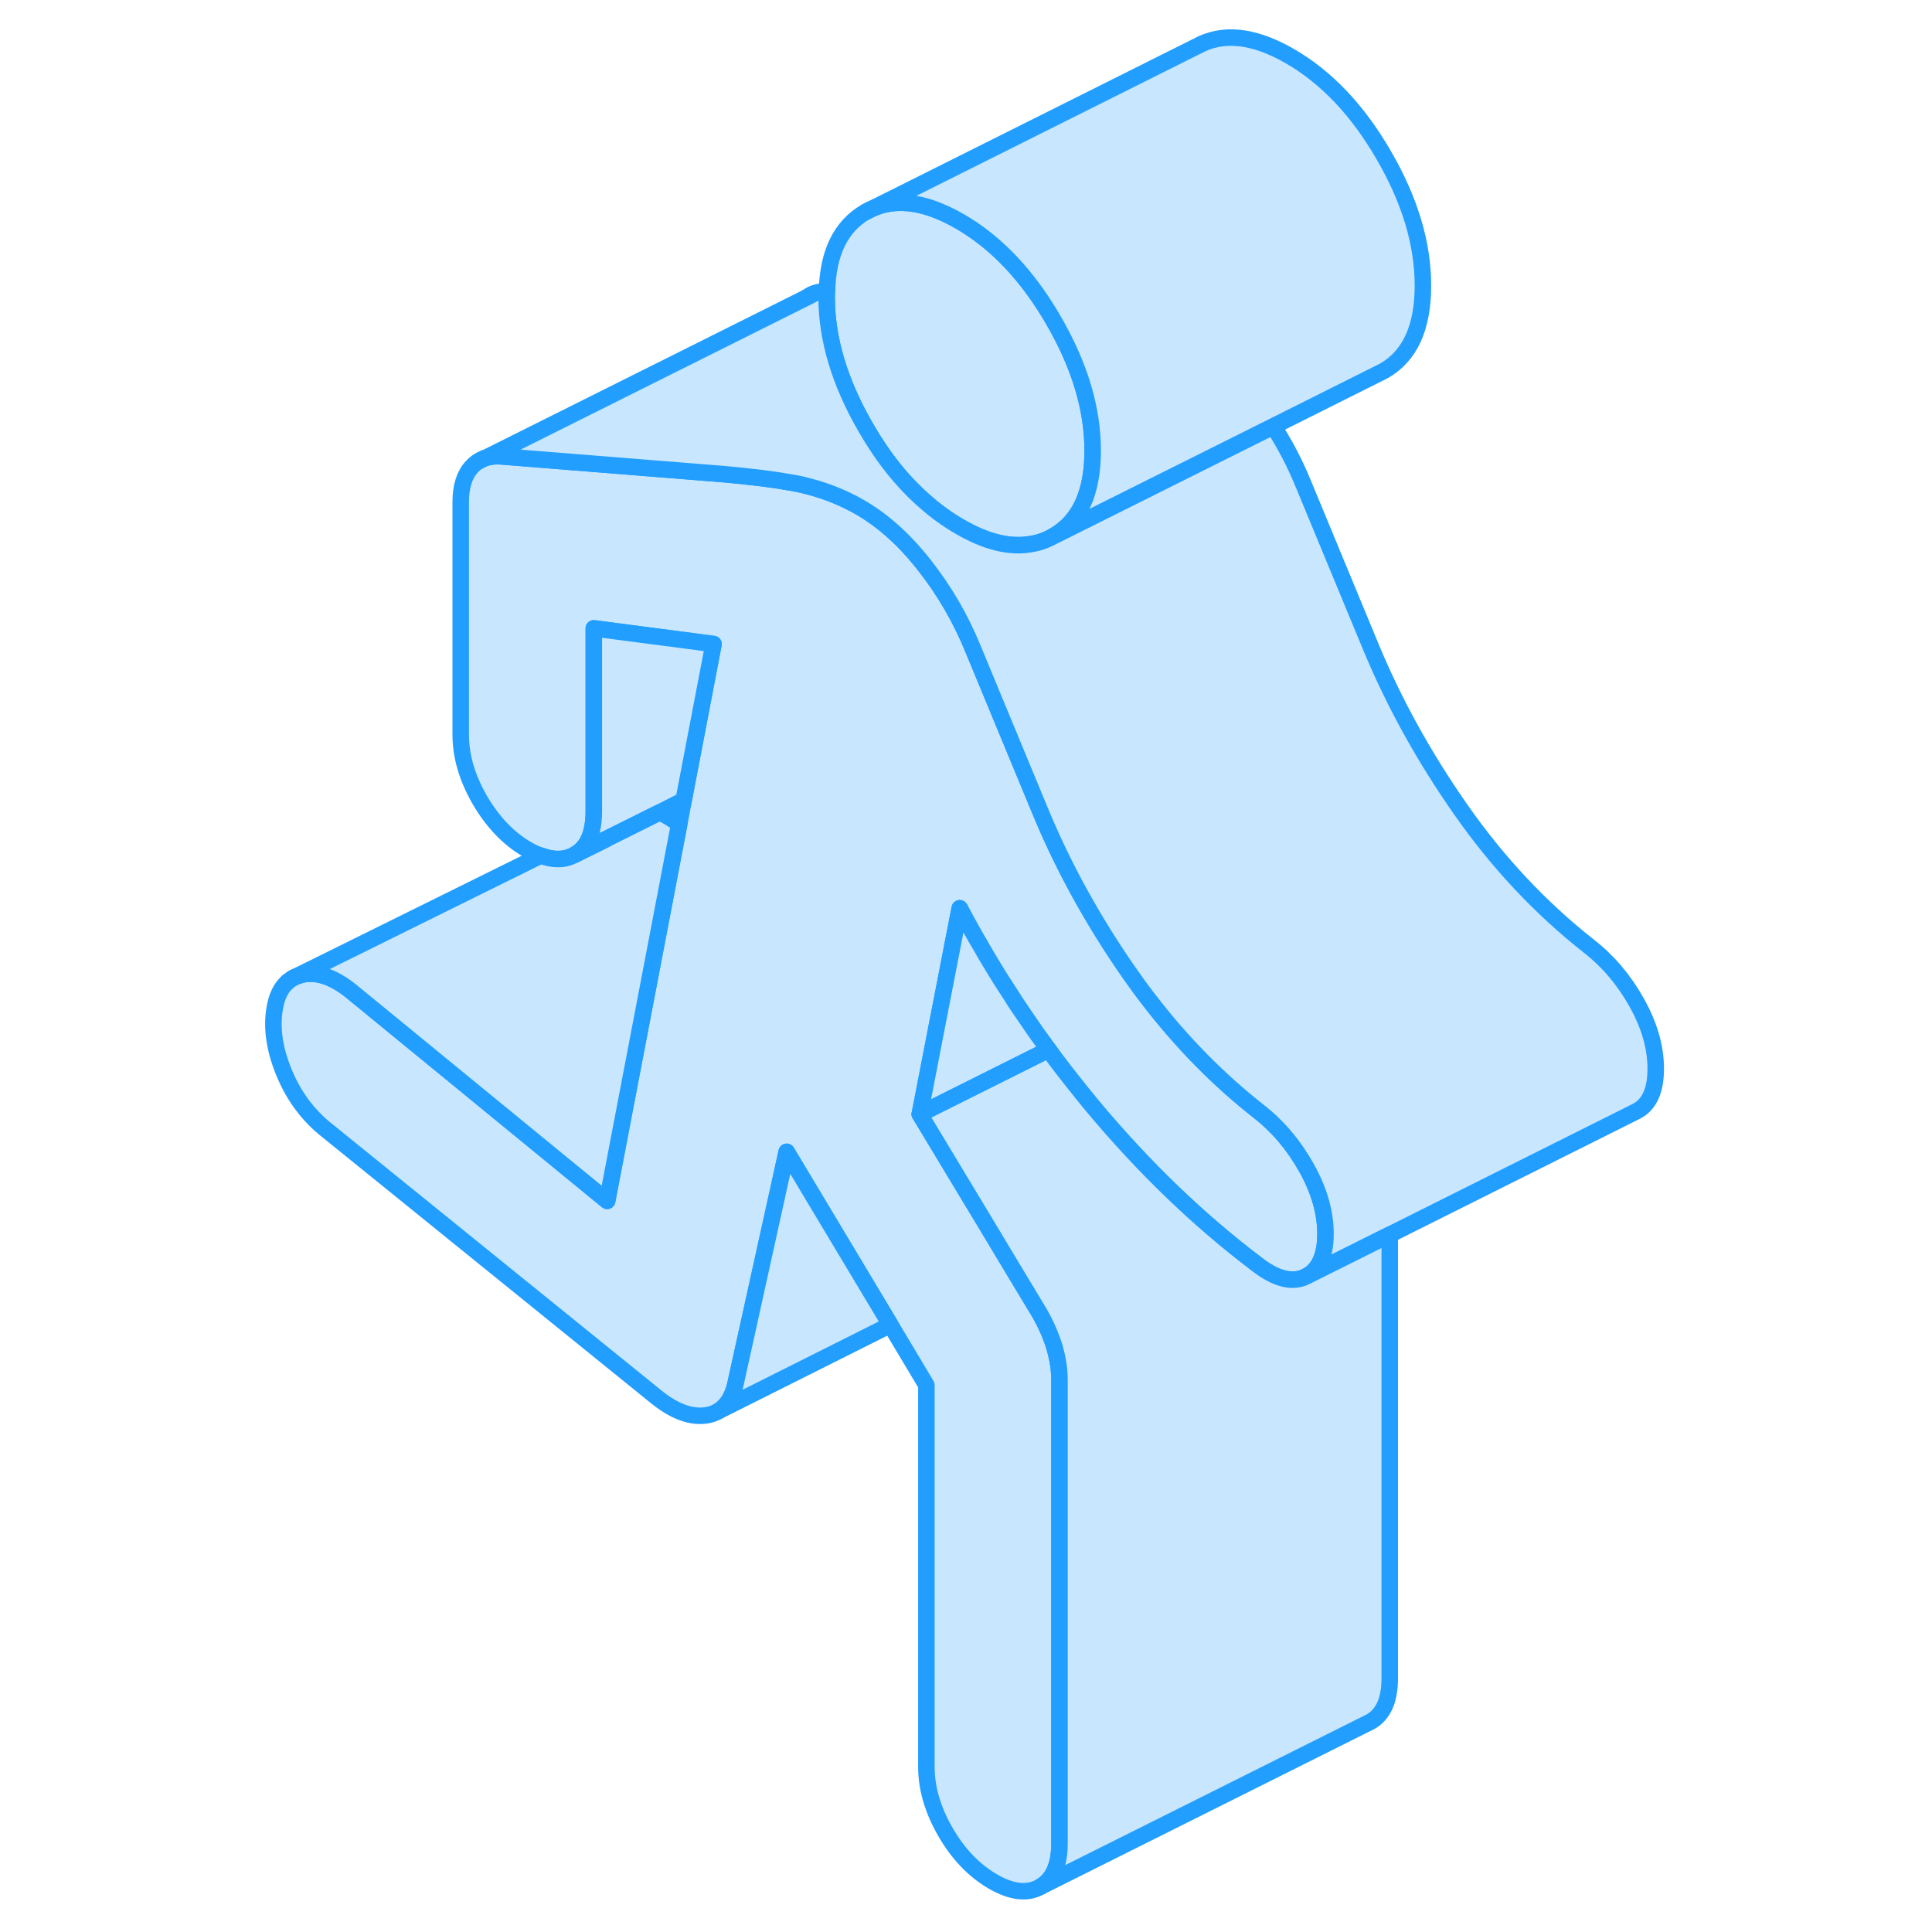 <svg width="48" height="48" viewBox="0 0 88 117" fill="#c8e7ff" xmlns="http://www.w3.org/2000/svg" stroke-width="1px" stroke-linecap="round" stroke-linejoin="round"><path d="M51.67 27.293C51.67 29.843 50.88 31.563 49.3 32.463C48.88 32.703 48.431 32.873 47.961 32.943C46.681 33.183 45.23 32.833 43.62 31.893C42.861 31.453 42.141 30.933 41.461 30.323C40.141 29.163 38.961 27.683 37.931 25.893C36.35 23.163 35.56 20.533 35.56 17.993C35.56 17.863 35.561 17.743 35.581 17.623C35.641 15.293 36.431 13.703 37.92 12.833H37.931C39.501 11.933 41.401 12.123 43.62 13.403C45.63 14.563 47.38 16.323 48.861 18.673C49.011 18.903 49.16 19.153 49.3 19.403C50.88 22.123 51.67 24.753 51.67 27.293Z" stroke="#229EFF" stroke-linejoin="round"/><path d="M34.381 17.993L34.851 17.753C34.671 17.803 34.521 17.893 34.381 17.993Z" stroke="#229EFF" stroke-linejoin="round"/><path d="M65.771 74.723C65.771 76.033 65.381 76.893 64.611 77.293C63.841 77.693 62.921 77.503 61.841 76.733C61.761 76.673 61.681 76.613 61.601 76.553C58.071 73.883 54.761 70.693 51.671 66.993C51.641 66.953 51.601 66.913 51.571 66.873C51.181 66.403 50.801 65.923 50.421 65.443C50.071 65.003 49.731 64.563 49.401 64.123C49.271 63.933 49.131 63.753 49.001 63.573C48.891 63.433 48.791 63.283 48.691 63.143C48.461 62.843 48.241 62.533 48.031 62.223C47.861 61.983 47.691 61.733 47.531 61.493C47.261 61.093 46.991 60.693 46.731 60.283C46.321 59.663 45.921 59.033 45.541 58.393C45.321 58.033 45.111 57.683 44.911 57.323C44.491 56.613 44.091 55.893 43.711 55.173C43.681 55.113 43.651 55.063 43.621 55.003L42.141 62.623L41.201 67.473L45.691 74.923L46.691 76.593L48.451 79.513C48.851 80.213 49.151 80.903 49.361 81.593C49.561 82.293 49.661 82.943 49.661 83.563V111.643C49.661 112.953 49.271 113.823 48.501 114.263C47.731 114.703 46.771 114.603 45.631 113.943C44.491 113.283 43.531 112.283 42.761 110.953C41.991 109.623 41.601 108.303 41.601 106.993V83.883L39.421 80.233L33.141 69.753L30.021 83.893C29.831 84.653 29.481 85.183 28.971 85.473H28.961C28.751 85.603 28.521 85.673 28.261 85.713C27.351 85.843 26.361 85.483 25.291 84.633L5.351 68.493C4.211 67.603 3.331 66.453 2.731 65.023C2.131 63.593 1.931 62.283 2.131 61.093C2.251 60.343 2.521 59.793 2.941 59.443C3.061 59.343 3.181 59.253 3.321 59.193C3.451 59.123 3.601 59.073 3.761 59.033C3.791 59.023 3.811 59.023 3.841 59.013C4.781 58.823 5.821 59.213 6.961 60.183L22.271 72.723L25.041 58.233L26.631 49.913L26.901 48.473L28.711 39.003L21.461 38.053V49.143C21.461 49.563 21.421 49.933 21.341 50.263C21.181 50.973 20.831 51.463 20.301 51.763L20.141 51.843C19.601 52.093 18.971 52.083 18.241 51.813H18.221C17.971 51.723 17.701 51.603 17.431 51.443C16.291 50.783 15.341 49.783 14.561 48.453C13.791 47.123 13.401 45.803 13.401 44.493V30.393C13.401 29.473 13.621 28.763 14.061 28.283C14.291 28.023 14.571 27.843 14.881 27.733H14.901C15.171 27.643 15.481 27.613 15.821 27.633L29.321 28.713C31.001 28.863 32.361 29.033 33.401 29.223C33.821 29.293 34.181 29.373 34.501 29.463C35.611 29.753 36.631 30.173 37.571 30.713C38.961 31.513 40.261 32.673 41.461 34.203C41.471 34.223 41.491 34.233 41.501 34.253C42.711 35.793 43.681 37.473 44.421 39.283L46.011 43.123L48.451 49.013C49.861 52.443 51.691 55.773 53.941 58.993C54.311 59.523 54.681 60.033 55.071 60.533C57.051 63.113 59.271 65.373 61.741 67.313C62.881 68.203 63.841 69.333 64.611 70.703C65.381 72.073 65.771 73.413 65.771 74.723Z" stroke="#229EFF" stroke-linejoin="round"/><path d="M85.77 64.723C85.77 66.033 85.38 66.893 84.61 67.293L69.66 74.773L64.61 77.293C65.38 76.893 65.77 76.033 65.77 74.723C65.77 73.413 65.38 72.073 64.61 70.703C63.84 69.333 62.88 68.203 61.74 67.313C59.27 65.373 57.05 63.113 55.07 60.533C54.68 60.033 54.31 59.523 53.94 58.993C51.69 55.773 49.86 52.443 48.45 49.013L46.01 43.123L44.42 39.283C43.68 37.473 42.71 35.793 41.5 34.253C41.5 34.233 41.47 34.223 41.46 34.203C40.26 32.673 38.96 31.513 37.57 30.713C36.63 30.173 35.61 29.753 34.5 29.463C34.18 29.373 33.82 29.293 33.4 29.223C32.36 29.033 31 28.863 29.32 28.713L15.82 27.633C15.48 27.613 15.17 27.643 14.9 27.733L34.37 18.003H34.38L34.85 17.753H34.88L34.89 17.743C35.1 17.663 35.33 17.633 35.58 17.623C35.56 17.743 35.56 17.863 35.56 17.993C35.56 20.533 36.35 23.163 37.93 25.893C38.96 27.683 40.14 29.163 41.46 30.323C42.14 30.933 42.86 31.453 43.62 31.893C45.23 32.833 46.68 33.183 47.96 32.943C48.43 32.873 48.88 32.703 49.3 32.463L62.61 25.813C63.32 26.913 63.92 28.063 64.42 29.283L68.45 39.013C69.86 42.443 71.69 45.773 73.94 48.993C76.19 52.223 78.79 54.993 81.74 57.313C82.88 58.203 83.84 59.333 84.61 60.703C85.38 62.073 85.77 63.413 85.77 64.723Z" stroke="#229EFF" stroke-linejoin="round"/><path d="M49.001 63.573L41.201 67.473L42.141 62.623L43.621 55.003C43.651 55.063 43.681 55.113 43.711 55.173C44.091 55.893 44.491 56.613 44.911 57.323C45.111 57.683 45.321 58.033 45.541 58.393C45.921 59.033 46.321 59.663 46.731 60.283C46.981 60.693 47.251 61.093 47.531 61.493C47.691 61.733 47.861 61.983 48.031 62.223C48.241 62.533 48.461 62.843 48.691 63.143C48.791 63.283 48.891 63.433 49.001 63.573Z" stroke="#229EFF" stroke-linejoin="round"/><path d="M69.661 74.773V101.643C69.661 102.953 69.271 103.823 68.501 104.263L48.501 114.263C49.271 113.823 49.661 112.953 49.661 111.643V83.563C49.661 82.943 49.561 82.293 49.361 81.593C49.151 80.903 48.851 80.213 48.451 79.513L46.691 76.593L45.691 74.923L41.201 67.473L49.001 63.573C49.131 63.753 49.271 63.933 49.401 64.123C49.731 64.563 50.071 65.003 50.421 65.443C50.801 65.923 51.181 66.403 51.571 66.873C51.601 66.913 51.641 66.953 51.671 66.993C54.761 70.693 58.071 73.883 61.601 76.553C61.681 76.613 61.761 76.673 61.841 76.733C62.921 77.503 63.841 77.693 64.611 77.293L69.661 74.773Z" stroke="#229EFF" stroke-linejoin="round"/><path d="M14.881 27.733L14.511 27.923" stroke="#229EFF" stroke-linejoin="round"/><path d="M28.711 39.003L26.901 48.463L25.441 49.203L20.301 51.763C20.831 51.463 21.181 50.973 21.341 50.273C21.421 49.933 21.461 49.563 21.461 49.143V38.053L28.711 39.003Z" stroke="#229EFF" stroke-linejoin="round"/><path d="M2.941 59.443L2.921 59.453" stroke="#229EFF" stroke-linejoin="round"/><path d="M39.421 80.233L28.971 85.473C29.481 85.183 29.831 84.653 30.021 83.893L33.141 69.753L39.421 80.233Z" stroke="#229EFF" stroke-linejoin="round"/><path d="M71.671 17.293C71.671 19.843 70.881 21.563 69.301 22.463L62.611 25.813L49.301 32.463C50.881 31.563 51.671 29.843 51.671 27.293C51.671 24.743 50.881 22.123 49.301 19.403C49.161 19.153 49.011 18.903 48.861 18.673C47.381 16.323 45.631 14.563 43.621 13.403C41.401 12.123 39.501 11.933 37.931 12.833L57.921 2.833H57.931C59.501 1.933 61.401 2.123 63.621 3.403C65.831 4.683 67.731 6.683 69.301 9.403C70.881 12.123 71.671 14.753 71.671 17.293Z" stroke="#229EFF" stroke-linejoin="round"/><path d="M26.63 49.913L25.04 58.233L22.27 72.723L6.96 60.183C5.82 59.213 4.78 58.823 3.84 59.013C3.81 59.013 3.79 59.013 3.76 59.033C3.6 59.073 3.45 59.123 3.32 59.193L18.24 51.813C18.97 52.083 19.6 52.093 20.14 51.843L20.3 51.763L25.44 49.203C25.83 49.363 26.21 49.593 26.63 49.913Z" stroke="#229EFF" stroke-linejoin="round"/><path d="M22.191 50.833L20.301 51.763" stroke="#229EFF" stroke-linejoin="round"/><path d="M3.321 59.193L3.23 59.233" stroke="#229EFF" stroke-linejoin="round"/></svg>